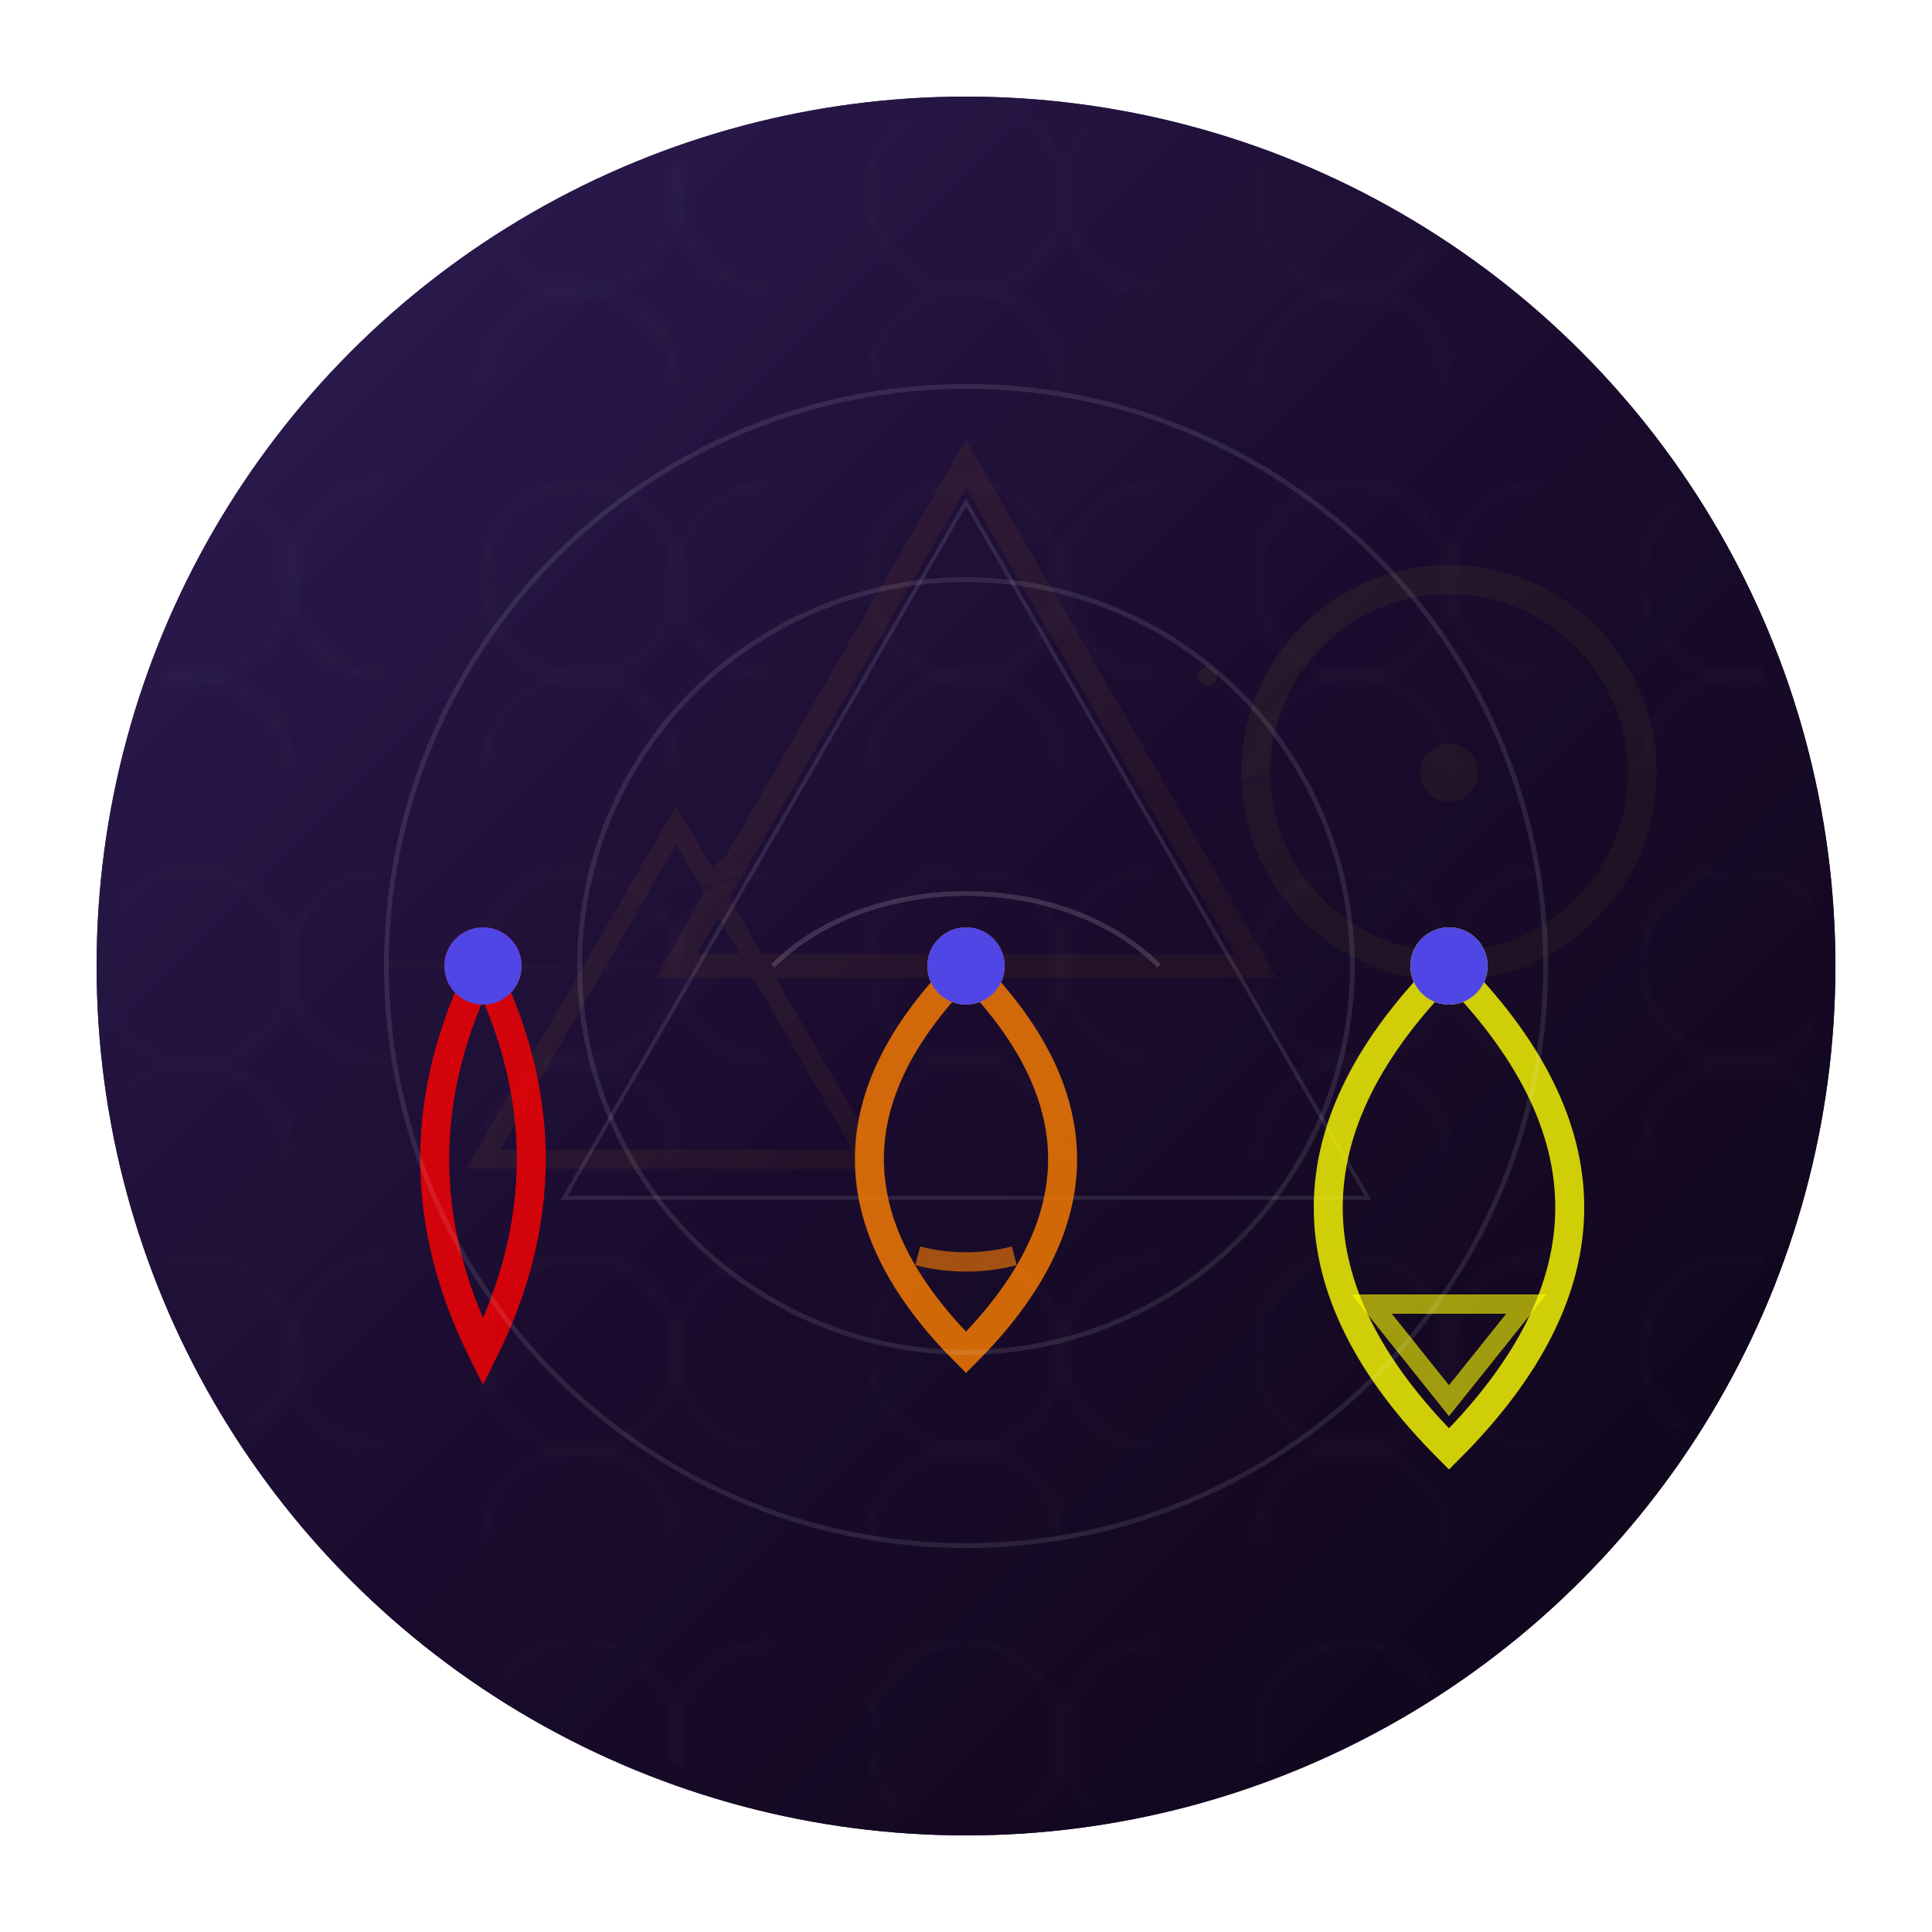 <svg xmlns="http://www.w3.org/2000/svg" viewBox="0 0 200 200">
  <defs>
    <!-- Enhanced background gradient -->
    <linearGradient id="mysticGradient" x1="0%" y1="0%" x2="100%" y2="100%">
      <stop offset="0%" style="stop-color:#1a0f2e;stop-opacity:0.9" />
      <stop offset="50%" style="stop-color:#0d0616;stop-opacity:0.95" />
      <stop offset="100%" style="stop-color:#050208;stop-opacity:1" />
    </linearGradient>
    
    <!-- Glow filters with different intensities -->
    <filter id="intenseglow">
      <feGaussianBlur stdDeviation="2" result="coloredBlur"/>
      <feFlood flood-color="#FFA500" flood-opacity="0.5" result="orangeLight"/>
      <feComposite in="orangeLight" in2="coloredBlur" operator="in" result="orangeGlow"/>
      <feMerge>
        <feMergeNode in="orangeGlow"/>
        <feMergeNode in="SourceGraphic"/>
      </feMerge>
    </filter>
    
    <filter id="softglow">
      <feGaussianBlur stdDeviation="1.5" result="coloredBlur"/>
      <feFlood flood-color="#FFFF00" flood-opacity="0.3" result="yellowLight"/>
      <feComposite in="yellowLight" in2="coloredBlur" operator="in" result="yellowGlow"/>
      <feMerge>
        <feMergeNode in="yellowGlow"/>
        <feMergeNode in="SourceGraphic"/>
      </feMerge>
    </filter>

    <!-- Connecting energy path -->
    <path id="energyPath" d="M0,0 C30,-20 -30,-40 0,-60 C30,-80 -30,-100 0,-120"/>
  
  
      <!-- Enhanced gradients -->
    <linearGradient id="mysticGradient" x1="0%" y1="0%" x2="100%" y2="100%">
      <stop offset="0%" style="stop-color:#2D1C54;stop-opacity:0.9" />
      <stop offset="50%" style="stop-color:#1A0B2E;stop-opacity:0.95" />
      <stop offset="100%" style="stop-color:#0D0616;stop-opacity:1" />
    </linearGradient>
    
    <!-- Sacred geometry patterns -->
    <pattern id="flowerOfLife" x="0" y="0" width="40" height="40" patternUnits="userSpaceOnUse">
      <circle cx="20" cy="20" r="10" fill="none" stroke="rgba(255,255,255,0.1)" stroke-width="0.5">
        <animate attributeName="stroke-opacity"
                 values="0.1;0.3;0.1"
                 dur="5s"
                 repeatCount="indefinite"/>
      </circle>
      <circle cx="40" cy="20" r="10" fill="none" stroke="rgba(255,255,255,0.1)" stroke-width="0.5"/>
      <circle cx="20" cy="40" r="10" fill="none" stroke="rgba(255,255,255,0.1)" stroke-width="0.5"/>
    </pattern>

    <!-- Enhanced glow effects -->
    <filter id="mysticGlow">
      <feGaussianBlur stdDeviation="2" result="coloredBlur"/>
      <feFlood flood-color="#9F7AEA" flood-opacity="0.3" result="mysticalLight"/>
      <feComposite in="mysticalLight" in2="coloredBlur" operator="in" result="mysticalGlow"/>
      <feMerge>
        <feMergeNode in="mysticalGlow"/>
        <feMergeNode in="SourceGraphic"/>
      </feMerge>
    </filter>

    <!-- Spiral path for energy flow -->
    <path id="spiralPath" d="M0,0 C30,-20 -30,-40 0,-60 C30,-80 -30,-100 0,-120" />
  <linearGradient id="bgGradient" x1="0%" y1="0%" x2="100%" y2="100%">
      <stop offset="0%" style="stop-color:#f0f4ff;stop-opacity:1" />
      <stop offset="100%" style="stop-color:#e0e7ff;stop-opacity:1" />
    </linearGradient>
    
    <!-- Animation definitions -->
    <animate id="fadeIn" 
            attributeName="opacity"
            from="0" to="1"
            dur="0.5s"
            begin="0s"
            fill="freeze" />
            
    <!-- Floating animation -->
    <animate id="float"
            attributeName="transform"
            values="translate(0,0); translate(0,-5); translate(0,0)"
            dur="3s"
            repeatCount="indefinite" />

  
  </defs>

  <!-- Background -->
  <circle cx="100" cy="100" r="90" fill="url(#mysticGradient)">
    <animate attributeName="r"
             values="88;92;88"
             dur="7s"
             repeatCount="indefinite" />
  </circle>

  <!-- Base connecting lines -->
  <g transform="translate(100,100)" opacity="0.3">
    <path d="M-60,0 L60,0" stroke="#FFA500" stroke-width="0.5">
      <animate attributeName="opacity"
               values="0.3;0.6;0.3"
               dur="3s"
               repeatCount="indefinite"/>
    </path>
  </g>

  <!-- First Level - Triangular Base -->
  <g transform="translate(50,120)">
    <path d="M0,0 L20,-34.6 L40,0 Z" 
          fill="none" 
          stroke="#FFA500" 
          stroke-width="2"
          filter="url(#intenseglow)">
      <animate attributeName="stroke-opacity"
               values="0.4;1;0.4"
               dur="3s"
               repeatCount="indefinite"/>
      <animate attributeName="stroke-dasharray"
               values="0,200;200,0"
               dur="2s"
               begin="0s"
               fill="freeze"/>
    </path>
    <!-- Energy flow -->
    <path d="M20,-17.3 L20,-40" 
          stroke="#FFA500" 
          stroke-width="2"
          opacity="0">
      <animate attributeName="opacity"
               values="0;1;0.7"
               dur="2s"
               begin="1.5s"
               fill="freeze"/>
    </path>
  </g>

  <!-- Second Level - Larger Triangle -->
  <g transform="translate(100,100)">
    <path d="M-30,0 L0,-51.96 L30,0 Z" 
          fill="none" 
          stroke="#FFA500" 
          stroke-width="2.5"
          filter="url(#intenseglow)">
      <animate attributeName="stroke-opacity"
               values="0.4;1;0.4"
               dur="3s"
               begin="0.5s"
               repeatCount="indefinite"/>
      <animate attributeName="stroke-dasharray"
               values="0,300;300,0"
               dur="2s"
               begin="0.5s"
               fill="freeze"/>
    </path>
    <!-- Energy flow -->
    <path d="M0,-25.98 L0,-60" 
          stroke="#FFA500" 
          stroke-width="2"
          opacity="0">
      <animate attributeName="opacity"
               values="0;1;0.7"
               dur="2s"
               begin="2s"
               fill="freeze"/>
    </path>
  </g>

  <!-- Third Level - Circle -->
  <g transform="translate(150,80)">
    <circle cx="0" cy="0" r="20"
            fill="none"
            stroke="#FFFF00"
            stroke-width="3"
            filter="url(#softglow)">
      <animate attributeName="stroke-opacity"
               values="0.4;1;0.4"
               dur="3s"
               begin="1s"
               repeatCount="indefinite"/>
      <animate attributeName="r"
               values="18;22;18"
               dur="4s"
               repeatCount="indefinite"/>
      <animate attributeName="stroke-dasharray"
               values="0,200;200,0"
               dur="2s"
               begin="1s"
               fill="freeze"/>
    </circle>
  </g>

  <!-- Connecting Energy Streams -->
  <g transform="translate(100,100)">
    <!-- Pulsing connection points -->
    <circle cx="-50" cy="0" r="3" fill="#FFA500" filter="url(#intenseglow)">
      <animate attributeName="r"
               values="2;4;2"
               dur="2s"
               repeatCount="indefinite"/>
    </circle>
    <circle cx="0" cy="0" r="3" fill="#FFA500" filter="url(#intenseglow)">
      <animate attributeName="r"
               values="2;4;2"
               dur="2s"
               begin="0.7s"
               repeatCount="indefinite"/>
    </circle>
    <circle cx="50" cy="-20" r="3" fill="#FFFF00" filter="url(#softglow)">
      <animate attributeName="r"
               values="2;4;2"
               dur="2s"
               begin="1.4s"
               repeatCount="indefinite"/>
    </circle>
  </g>

  <!-- Energy Flow Lines -->
  <g transform="translate(100,100)" stroke-width="0.5">
    <path d="M-50,0 Q0,-20 50,-20" 
          stroke="url(#mysticGradient)" 
          fill="none"
          opacity="0.3">
      <animate attributeName="opacity"
               values="0.3;0.6;0.3"
               dur="4s"
               repeatCount="indefinite"/>
    </path>
  </g>

  <!-- Ethereal Particles -->
  <g>
    <circle cx="75" cy="90" r="1" fill="#FFA500">
      <animate attributeName="cy"
               values="90;85;90"
               dur="3s"
               repeatCount="indefinite"/>
      <animate attributeName="opacity"
               values="0;1;0"
               dur="3s"
               repeatCount="indefinite"/>
    </circle>
    <circle cx="125" cy="70" r="1" fill="#FFFF00">
      <animate attributeName="cy"
               values="70;65;70"
               dur="3s"
               begin="1s"
               repeatCount="indefinite"/>
      <animate attributeName="opacity"
               values="0;1;0"
               dur="3s"
               begin="1s"
               repeatCount="indefinite"/>
    </circle>
  </g>

    <!-- Background with sacred geometry -->
  <circle cx="100" cy="100" r="90" fill="url(#mysticGradient)">
    <animate attributeName="r"
             values="88;92;88"
             dur="7s"
             repeatCount="indefinite" />
  </circle>
  
  <!-- Flower of Life pattern overlay -->
  <circle cx="100" cy="100" r="88" fill="url(#flowerOfLife)" opacity="0.3">
    <animate attributeName="opacity"
             values="0.2;0.4;0.2"
             dur="10s"
             repeatCount="indefinite" />
  </circle>

  <!-- Sri Yantra geometric base -->
  <g transform="translate(100,100) scale(0.8)">
    <path d="M0,-60 L52,30 L-52,30 Z" 
          fill="none" 
          stroke="rgba(255,255,255,0.1)" 
          stroke-width="0.5">
      <animate attributeName="stroke-opacity"
               values="0.1;0.3;0.1"
               dur="8s"
               repeatCount="indefinite" />
    </path>
  </g>

  <!-- Chakra Energy Streams -->
  <g transform="translate(50,100) scale(1,-1)">
    <!-- Root Chakra (Muladhara) with Square symbol -->
    <path d="M-10,-10 L10,-10 L10,10 L-10,10 Z" 
          fill="none" 
          stroke="#FF0000" 
          stroke-width="2"
          opacity="0"
          filter="url(#mysticGlow)">
      <animate attributeName="opacity"
               values="0;1;0.7"
               dur="3s"
               begin="0s"
               fill="freeze" />
      <animate attributeName="stroke-dasharray"
               values="0,1000;200,0"
               dur="2s"
               begin="0s"
               fill="freeze" />
    </path>
    
    <!-- Energy flow -->
    <path d="M0,0 Q-10,-20 0,-40 Q10,-20 0,0" 
          fill="none" 
          stroke="#FF0000" 
          stroke-width="3"
          opacity="0.8"
          filter="url(#mysticGlow)">
      <animate attributeName="stroke-dashoffset"
               values="1000;0"
               dur="3s"
               repeatCount="indefinite" />
    </path>
  </g>

  <!-- Sacral Chakra (Svadhisthana) with Crescent -->
  <g transform="translate(100,100) scale(1,-1)">
    <path d="M0,0 Q-20,-20 0,-40 Q20,-20 0,0" 
          fill="none" 
          stroke="#FF7F00" 
          stroke-width="3"
          opacity="0.8"
          filter="url(#mysticGlow)">
      <animate attributeName="stroke-dashoffset"
               values="1000;0"
               dur="3.5s"
               repeatCount="indefinite" />
    </path>
    
    <!-- Hidden Crescent -->
    <path d="M-5,-30 A20,20 0 0,1 5,-30" 
          fill="none" 
          stroke="#FF7F00" 
          stroke-width="2"
          opacity="0.6">
      <animate attributeName="opacity"
               values="0.6;1;0.6"
               dur="4s"
               repeatCount="indefinite" />
    </path>
  </g>

  <!-- Solar Plexus (Manipura) with Triangle -->
  <g transform="translate(150,100) scale(1,-1)">
    <path d="M0,0 Q-25,-25 0,-50 Q25,-25 0,0" 
          fill="none" 
          stroke="#FFFF00" 
          stroke-width="3"
          opacity="0.8"
          filter="url(#mysticGlow)">
      <animate attributeName="stroke-dashoffset"
               values="1000;0"
               dur="4s"
               repeatCount="indefinite" />
    </path>
    
    <!-- Triangle Symbol -->
    <path d="M0,-45 L8,-35 L-8,-35 Z" 
          fill="none" 
          stroke="#FFFF00" 
          stroke-width="2"
          opacity="0.6">
      <animate attributeName="opacity"
               values="0.6;1;0.6"
               dur="5s"
               repeatCount="indefinite" />
    </path>
  </g>

  <!-- Sacred Geometry Connectors -->
  <g transform="translate(100,100)">
    <circle r="40" fill="none" stroke="rgba(255,255,255,0.1)" stroke-width="0.5">
      <animate attributeName="r"
               values="38;42;38"
               dur="6s"
               repeatCount="indefinite" />
    </circle>
    <circle r="60" fill="none" stroke="rgba(255,255,255,0.1)" stroke-width="0.5">
      <animate attributeName="r"
               values="58;62;58"
               dur="7s"
               repeatCount="indefinite" />
    </circle>
  </g>

  <!-- Ethereal Particle Effects -->
  <g>
    <circle cx="50" cy="100" r="3" fill="#FF0000" filter="url(#mysticGlow)">
      <animate attributeName="r"
               values="2;4;2"
               dur="3s"
               repeatCount="indefinite" />
      <animate attributeName="opacity"
               values="0.7;1;0.7"
               dur="3s"
               repeatCount="indefinite" />
    </circle>
    <circle cx="100" cy="100" r="3" fill="#FF7F00" filter="url(#mysticGlow)">
      <animate attributeName="r"
               values="2;4;2"
               dur="3s"
               begin="1s"
               repeatCount="indefinite" />
    </circle>
    <circle cx="150" cy="100" r="3" fill="#FFFF00" filter="url(#mysticGlow)">
      <animate attributeName="r"
               values="2;4;2"
               dur="3s"
               begin="2s"
               repeatCount="indefinite" />
    </circle>
  </g>

  <!-- Hidden Sanskrit Symbols (Stylized) -->
  <g transform="translate(100,100)" opacity="0.15">
    <path d="M-20,0 C-10,-10 10,-10 20,0" 
          stroke="#fff" 
          fill="none" 
          stroke-width="0.5">
      <animate attributeName="opacity"
               values="0.1;0.3;0.1"
               dur="8s"
               repeatCount="indefinite" />
    </path>
  </g>

    <!-- Root Chakra (Red) -->
  <g transform="translate(50,100) scale(1,-1)">
    <animateTransform attributeName="transform"
                      type="translate"
                      values="50,100; 50,95; 50,100"
                      dur="3s"
                      repeatCount="indefinite"
                      additive="sum" />
    <path d="M0,0 Q-10,-20 0,-40 Q10,-20 0,0" 
          fill="none" 
          stroke="#FF0000" 
          stroke-width="4"
          opacity="0"
          filter="url(#glow)">
      <animate attributeName="opacity"
               values="0;1"
               dur="0.5s"
               begin="0s"
               fill="freeze" />
      <animate attributeName="stroke-dasharray"
               values="0,1000;200,0"
               dur="1.5s"
               begin="0s"
               fill="freeze" />
    </path>
    <!-- Mirrored path -->
    <path d="M0,0 Q-10,20 0,40 Q10,20 0,0" 
          fill="none" 
          stroke="#FF0000" 
          stroke-width="4"
          opacity="0"
          filter="url(#glow)">
      <animate attributeName="opacity"
               values="0;1"
               dur="0.5s"
               begin="0.2s"
               fill="freeze" />
    </path>
  </g>

  <!-- Sacral Chakra (Orange) -->
  <g transform="translate(100,100) scale(1,-1)">
    <animateTransform attributeName="transform"
                      type="translate"
                      values="100,100; 100,95; 100,100"
                      dur="3s"
                      begin="0.2s"
                      repeatCount="indefinite"
                      additive="sum" />
    <path d="M0,0 Q-15,-30 0,-60 Q15,-30 0,0" 
          fill="none" 
          stroke="#FF7F00" 
          stroke-width="4"
          opacity="0"
          filter="url(#glow)">
      <animate attributeName="opacity"
               values="0;1"
               dur="0.5s"
               begin="0.2s"
               fill="freeze" />
      <animate attributeName="stroke-dasharray"
               values="0,1000;300,0"
               dur="1.5s"
               begin="0.2s"
               fill="freeze" />
    </path>
    <!-- Mirrored path -->
    <path d="M0,0 Q-15,30 0,60 Q15,30 0,0" 
          fill="none" 
          stroke="#FF7F00" 
          stroke-width="4"
          opacity="0"
          filter="url(#glow)">
      <animate attributeName="opacity"
               values="0;1"
               dur="0.5s"
               begin="0.4s"
               fill="freeze" />
    </path>
  </g>

  <!-- Solar Plexus Chakra (Yellow) -->
  <g transform="translate(150,100) scale(1,-1)">
    <animateTransform attributeName="transform"
                      type="translate"
                      values="150,100; 150,95; 150,100"
                      dur="3s"
                      begin="0.4s"
                      repeatCount="indefinite"
                      additive="sum" />
    <path d="M0,0 Q-20,-40 0,-80 Q20,-40 0,0" 
          fill="none" 
          stroke="#FFFF00" 
          stroke-width="4"
          opacity="0"
          filter="url(#glow)">
      <animate attributeName="opacity"
               values="0;1"
               dur="0.5s"
               begin="0.4s"
               fill="freeze" />
      <animate attributeName="stroke-dasharray"
               values="0,1000;400,0"
               dur="1.5s"
               begin="0.4s"
               fill="freeze" />
    </path>
    <!-- Mirrored path -->
    <path d="M0,0 Q-20,40 0,80 Q20,40 0,0" 
          fill="none" 
          stroke="#FFFF00" 
          stroke-width="4"
          opacity="0"
          filter="url(#glow)">
      <animate attributeName="opacity"
               values="0;1"
               dur="0.5s"
               begin="0.6s"
               fill="freeze" />
    </path>
  </g>

  <!-- Pulsing dots with chakra colors -->
  <circle cx="50" cy="100" r="4" fill="#FF0000" filter="url(#glow)">
    <animate attributeName="r"
             values="4;6;4"
             dur="2s"
             repeatCount="indefinite" />
  </circle>
  <circle cx="100" cy="100" r="4" fill="#FF7F00" filter="url(#glow)">
    <animate attributeName="r"
             values="4;6;4"
             dur="2s"
             begin="0.3s"
             repeatCount="indefinite" />
  </circle>
  <circle cx="150" cy="100" r="4" fill="#FFFF00" filter="url(#glow)">
    <animate attributeName="r"
             values="4;6;4"
             dur="2s"
             begin="0.6s"
             repeatCount="indefinite" />
  </circle>


  <!-- Three figures representing different skill levels -->
  <!-- Beginner -->
  <g transform="translate(50,100)">
    <animateTransform attributeName="transform"
                      type="translate"
                      values="50,100; 50,95; 50,100"
                      dur="3s"
                      repeatCount="indefinite" />
    <path d="M0,0 Q-10,-20 0,-40 Q10,-20 0,0" 
          fill="none" 
          stroke="#4F46E5" 
          stroke-width="4"
          opacity="0">
      <animate attributeName="opacity"
               values="0;1"
               dur="0.5s"
               begin="0s"
               fill="freeze" />
      <animate attributeName="stroke-dasharray"
               values="0,1000;200,0"
               dur="1.5s"
               begin="0s"
               fill="freeze" />
    </path>
  </g>

  <!-- Intermediate -->
  <g transform="translate(100,100)">
    <animateTransform attributeName="transform"
                      type="translate"
                      values="100,100; 100,95; 100,100"
                      dur="3s"
                      begin="0.2s"
                      repeatCount="indefinite" />
    <path d="M0,0 Q-15,-30 0,-60 Q15,-30 0,0" 
          fill="none" 
          stroke="#4F46E5" 
          stroke-width="4"
          opacity="0">
      <animate attributeName="opacity"
               values="0;1"
               dur="0.5s"
               begin="0.2s"
               fill="freeze" />
      <animate attributeName="stroke-dasharray"
               values="0,1000;300,0"
               dur="1.5s"
               begin="0.2s"
               fill="freeze" />
    </path>
  </g>

  
  <!-- Pulsing dots at the base -->
  <circle cx="50" cy="100" r="4" fill="#4F46E5">
    <animate attributeName="r"
             values="4;6;4"
             dur="2s"
             repeatCount="indefinite" />
  </circle>
  <circle cx="100" cy="100" r="4" fill="#4F46E5">
    <animate attributeName="r"
             values="4;6;4"
             dur="2s"
             begin="0.3s"
             repeatCount="indefinite" />
  </circle>
  <circle cx="150" cy="100" r="4" fill="#4F46E5">
    <animate attributeName="r"
             values="4;6;4"
             dur="2s"
             begin="0.6s"
             repeatCount="indefinite" />
  </circle>


</svg>